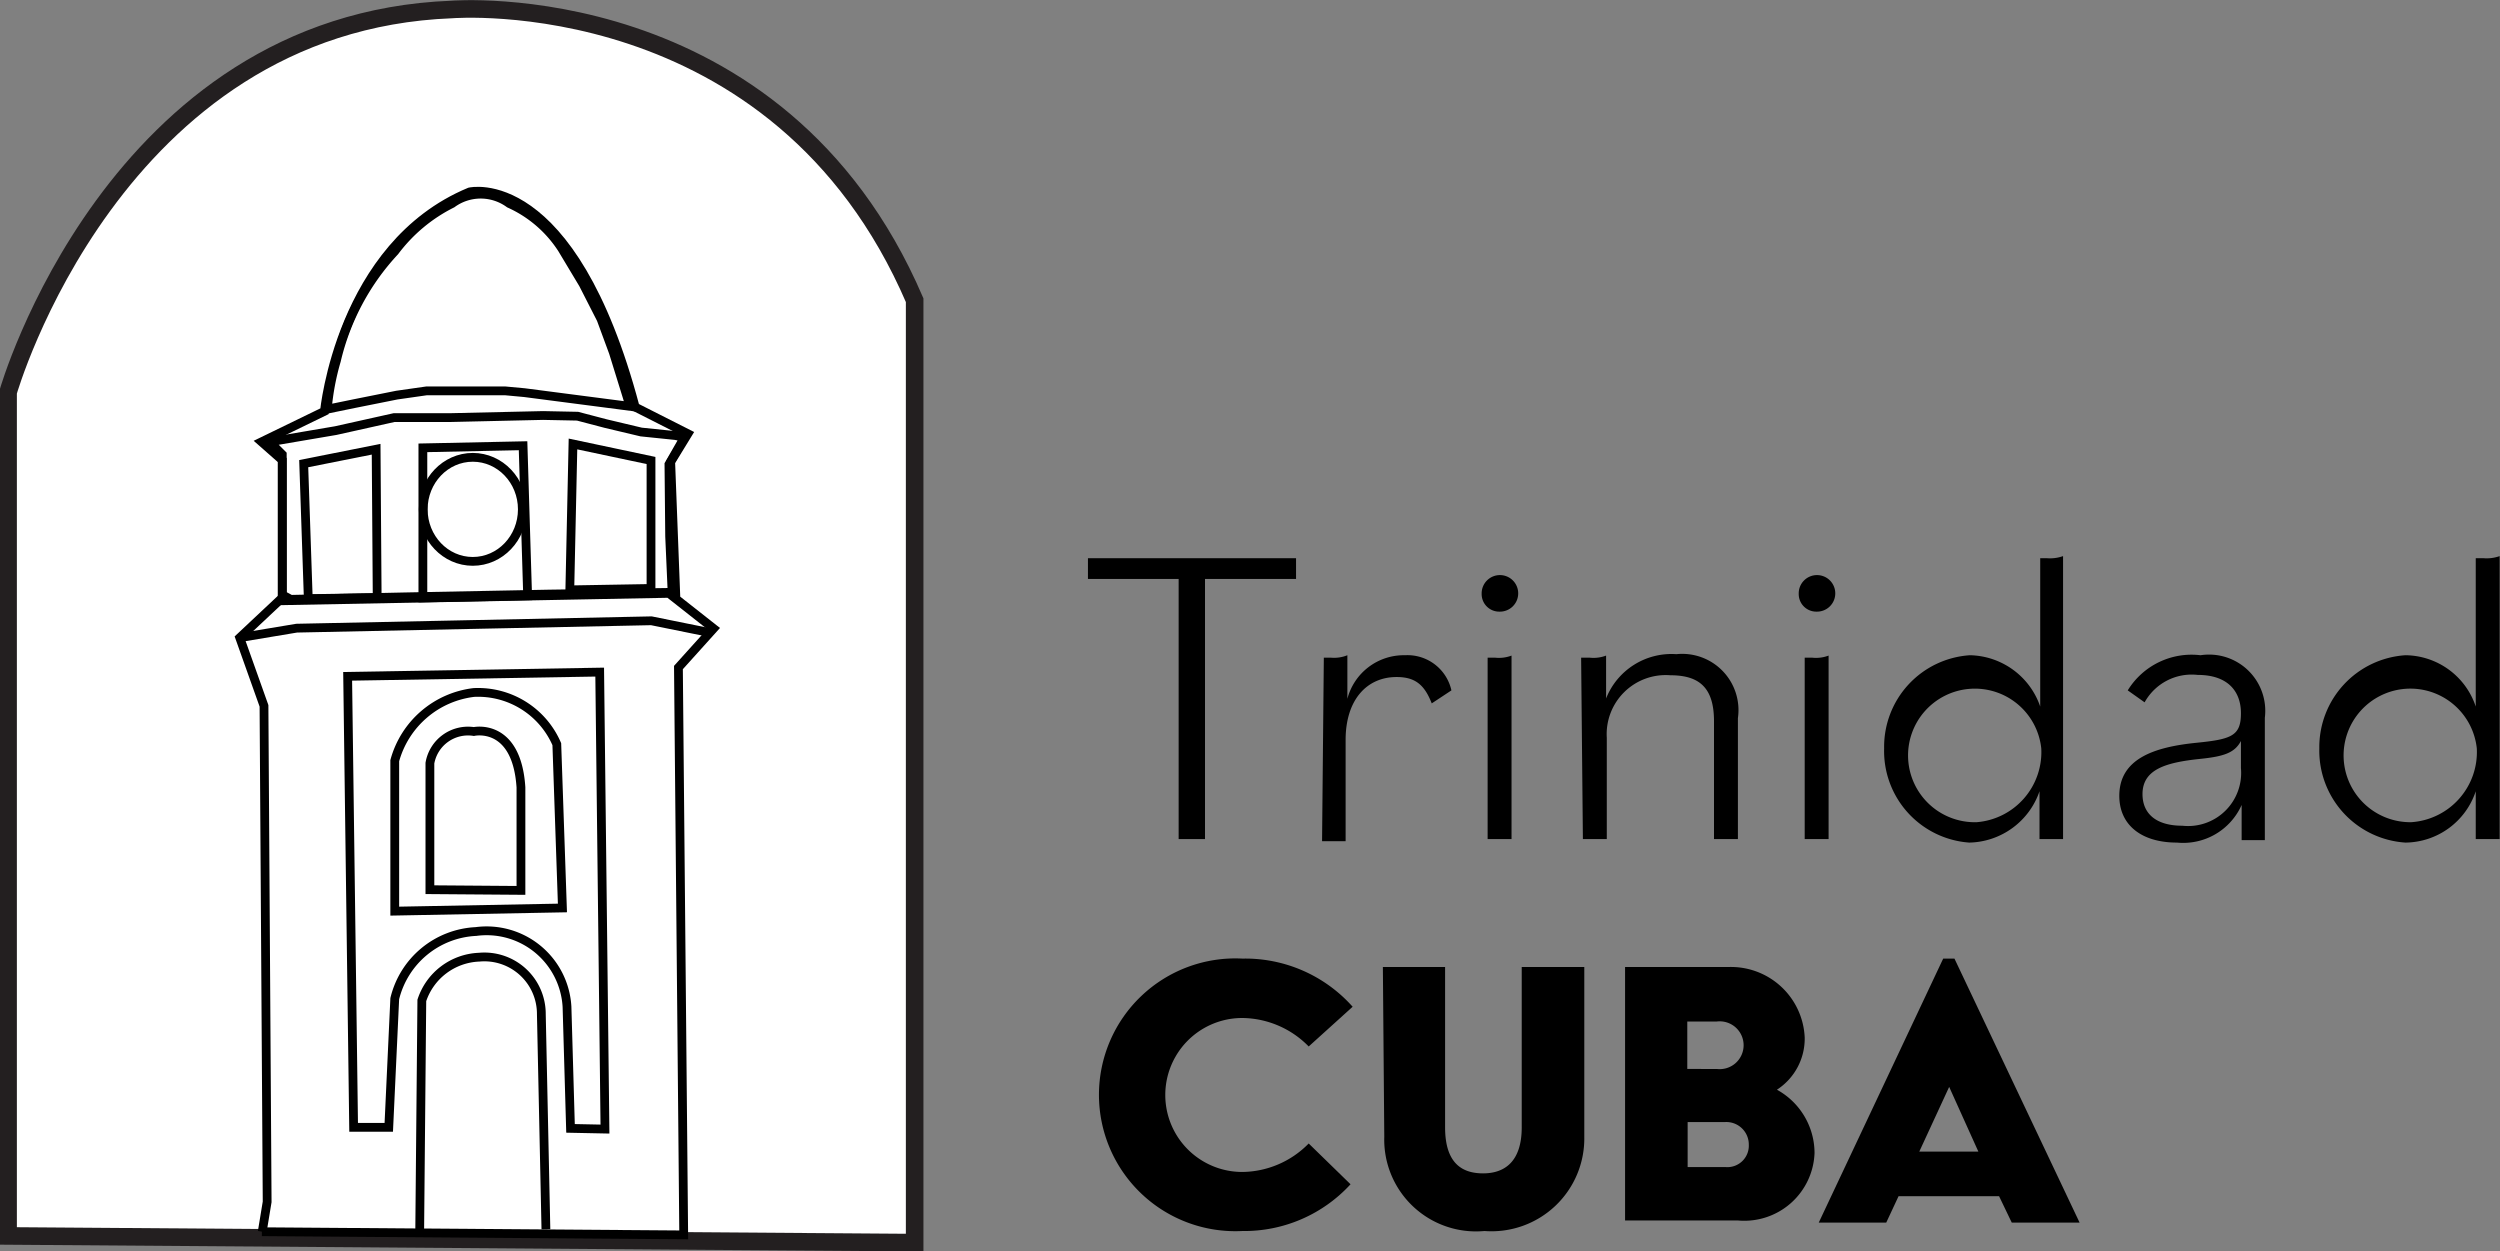 <svg id="Layer_1" data-name="Layer 1" xmlns="http://www.w3.org/2000/svg" viewBox="0 0 71.12 35.6"><rect x="0" y="0" width="71.12" height="35.6" fill="#808080" stroke="none"/><defs><style>.cls-1{fill:#fff;stroke:#231f20;stroke-width:0.5px;}.cls-1,.cls-2{stroke-miterlimit:10;}.cls-2,.cls-3{fill:none;}.cls-2{stroke:#000;stroke-width:0.25px;}</style></defs><path class="cls-1" d="M7,41.52v-24S10,7,19.62,6.63c0,0,9.29-.76,13.17,8.27V41.71Z" transform="translate(-6.77 -6.36)"/><polygon class="cls-2" points="7.67 12.57 9.55 12.25 11.21 11.88 12.8 11.88 15.45 11.82 16.43 11.84 17.23 12.05 18.24 12.29 19.21 12.39 19.47 12.44 19.03 13.21 19.05 15.26 19.12 16.85 15.62 16.9 11.5 16.98 8.27 17.05 8.03 16.92 8.03 12.93 7.67 12.57"/><polyline class="cls-2" points="8.13 16.91 6.82 18.14 7.51 20.08 7.6 34.19 7.46 35.04"/><path class="cls-2" d="M20.23,19.32" transform="translate(-6.77 -6.36)"/><path class="cls-2" d="M23,38.46,22.9,35a2.29,2.29,0,0,0-2.59-2.14A2.5,2.5,0,0,0,18,34.77l-.17,3.66h-1L16.66,25.6l7.17-.12.15,13Z" transform="translate(-6.77 -6.36)"/><polygon class="cls-2" points="12.03 12.74 12.03 17.01 15.01 16.95 14.88 12.68 12.03 12.74"/><polygon class="cls-2" points="8.77 17.03 8.64 13.19 10.7 12.78 10.73 17 8.77 17.03"/><polygon class="cls-2" points="16.21 16.78 16.3 12.63 18.52 13.1 18.52 16.74 16.21 16.78"/><polyline class="cls-3" points="7.46 12.51 8.57 12.44 11.08 11.84 12.55 11.81 15.03 11.78 16.17 11.77 17.02 11.93 18.47 12.25 19.57 12.34"/><polyline class="cls-2" points="6.82 18.14 8.44 17.87 18.53 17.66 20.16 17.99"/><ellipse class="cls-2" cx="13.45" cy="14.49" rx="1.41" ry="1.48"/><path class="cls-2" d="M18,32.28V28a2.66,2.66,0,0,1,2.25-1.94,2.44,2.44,0,0,1,2.36,1.47l.16,4.66Z" transform="translate(-6.77 -6.36)"/><path class="cls-2" d="M19,31.67v-3.6a1.1,1.1,0,0,1,1.25-.9s1.22-.27,1.34,1.59v2.93Z" transform="translate(-6.77 -6.36)"/><path class="cls-2" d="M18.71,41.34l.06-6.52a1.79,1.79,0,0,1,1.63-1.23,1.62,1.62,0,0,1,1.77,1.62l.13,6.12" transform="translate(-6.77 -6.36)"/><path class="cls-2" d="M16.08,18a7.05,7.05,0,0,1,.26-1.38A6.85,6.85,0,0,1,18,13.51a4.61,4.61,0,0,1,1.63-1.36,1.38,1.38,0,0,1,1.63,0,3.48,3.48,0,0,1,1.5,1.29l.6,1,.51,1,.35.95.39,1.26.08.27-3-.39-.54-.05-1.13,0-1.12,0-.84.12-1.2.24Z" transform="translate(-6.77 -6.36)"/><polygon class="cls-3" points="7.07 18.01 8.01 17.15 18.97 16.94 20.17 17.91 18.48 17.58 8.42 17.8 7.07 18.01"/><path class="cls-2" d="M14.22,41.4l12,.09-.15-16.14,1-1.11-1.27-1-11,.21v-4l-.59-.52L16,18.06s.45-4.71,4.13-6.24c0,0,2.9-.7,4.71,6.12l1.5.76-.49.8L26,23.43" transform="translate(-6.77 -6.36)"/><polyline class="cls-3" points="9.22 11.7 12.02 11.18 14.95 11.08 18.07 11.58"/><path d="M40.3,22.83H37.72v-.59h5.92v.59H41.05v7.4H40.3Z" transform="translate(-6.77 -6.36)"/><path d="M44.43,25.07h.21A1,1,0,0,0,45.1,25v1.24A1.66,1.66,0,0,1,46.74,25a1.28,1.28,0,0,1,1.32,1l-.56.37c-.21-.54-.48-.75-1-.75-.84,0-1.45.64-1.45,1.79v2.88h-.67Z" transform="translate(-6.77 -6.36)"/><path d="M48.92,23.25a.52.52,0,1,1,.51.51A.5.5,0,0,1,48.92,23.25Zm.17,1.82h.22a1,1,0,0,0,.46-.06v5.22h-.68Z" transform="translate(-6.77 -6.36)"/><path d="M51.75,25.07H52a1,1,0,0,0,.46-.06v1.22a2,2,0,0,1,2-1.26,1.6,1.6,0,0,1,1.75,1.82v3.44h-.68V26.88c0-.94-.4-1.31-1.24-1.31a1.68,1.68,0,0,0-1.81,1.78v2.88h-.68Z" transform="translate(-6.77 -6.36)"/><path d="M57.94,23.25a.52.52,0,1,1,.51.51A.5.5,0,0,1,57.94,23.25Zm.17,1.82h.22a1,1,0,0,0,.46-.06v5.22h-.68Z" transform="translate(-6.77 -6.36)"/><path d="M60.37,27.65A2.61,2.61,0,0,1,62.81,25a2.16,2.16,0,0,1,2,1.46V22.24H65a1.1,1.1,0,0,0,.46-.06v8.05h-.67V28.87a2.16,2.16,0,0,1-2,1.46A2.61,2.61,0,0,1,60.37,27.65Zm4.47,0A1.9,1.9,0,1,0,63,29.75,2,2,0,0,0,64.84,27.65Z" transform="translate(-6.77 -6.36)"/><path d="M67.06,29c0-1.06,1-1.39,2.2-1.51,1-.1,1.26-.2,1.26-.84s-.39-1.09-1.23-1.09a1.53,1.53,0,0,0-1.51.78L67.3,26A2.13,2.13,0,0,1,69.37,25a1.6,1.6,0,0,1,1.83,1.78v3.48h-.66v-1a1.82,1.82,0,0,1-1.84,1.07C67.69,30.33,67.06,29.83,67.06,29Zm3.46-.76v-.8c-.18.34-.49.44-1.17.51-.95.1-1.63.29-1.63,1,0,.56.39.9,1.13.9A1.51,1.51,0,0,0,70.52,28.21Z" transform="translate(-6.77 -6.36)"/><path d="M72.75,27.65A2.62,2.62,0,0,1,75.2,25a2.13,2.13,0,0,1,2,1.46V22.24h.22a1.1,1.1,0,0,0,.46-.06v8.05h-.68V28.87a2.13,2.13,0,0,1-2,1.46A2.62,2.62,0,0,1,72.75,27.65Zm4.48,0a1.9,1.9,0,1,0-1.87,2.1A2,2,0,0,0,77.23,27.65Z" transform="translate(-6.77 -6.36)"/><path d="M42.13,33.63A4.09,4.09,0,0,1,45.25,35L44,36.13a2.68,2.68,0,0,0-1.89-.81,2.19,2.19,0,0,0,0,4.38A2.68,2.68,0,0,0,44,38.89l1.19,1.16a4.1,4.1,0,0,1-3.08,1.33,3.88,3.88,0,1,1,0-7.75Z" transform="translate(-6.77 -6.36)"/><path d="M46.11,33.87h1.77v4.56c0,1,.46,1.31,1.08,1.31s1.1-.34,1.1-1.31V33.87h1.78V38.7A2.64,2.64,0,0,1,49,41.38a2.61,2.61,0,0,1-2.85-2.68Z" transform="translate(-6.77 -6.36)"/><path d="M53,33.87h2.93a2.1,2.1,0,0,1,2.18,2,1.73,1.73,0,0,1-.79,1.49v0a2.06,2.06,0,0,1,1.07,1.8,2,2,0,0,1-2.18,1.92H53Zm2.61,2.9a.68.68,0,1,0,0-1.35h-.84v1.35Zm.24,2.79a.61.61,0,0,0,.67-.63.64.64,0,0,0-.67-.65H54.78v1.28Z" transform="translate(-6.77 -6.36)"/><path d="M62.05,33.63h.32l3.56,7.51H64l-.36-.75H60.78l-.35.75H58.51Zm1,5.49-.83-1.84h0l-.85,1.84Z" transform="translate(-6.77 -6.36)"/></svg>